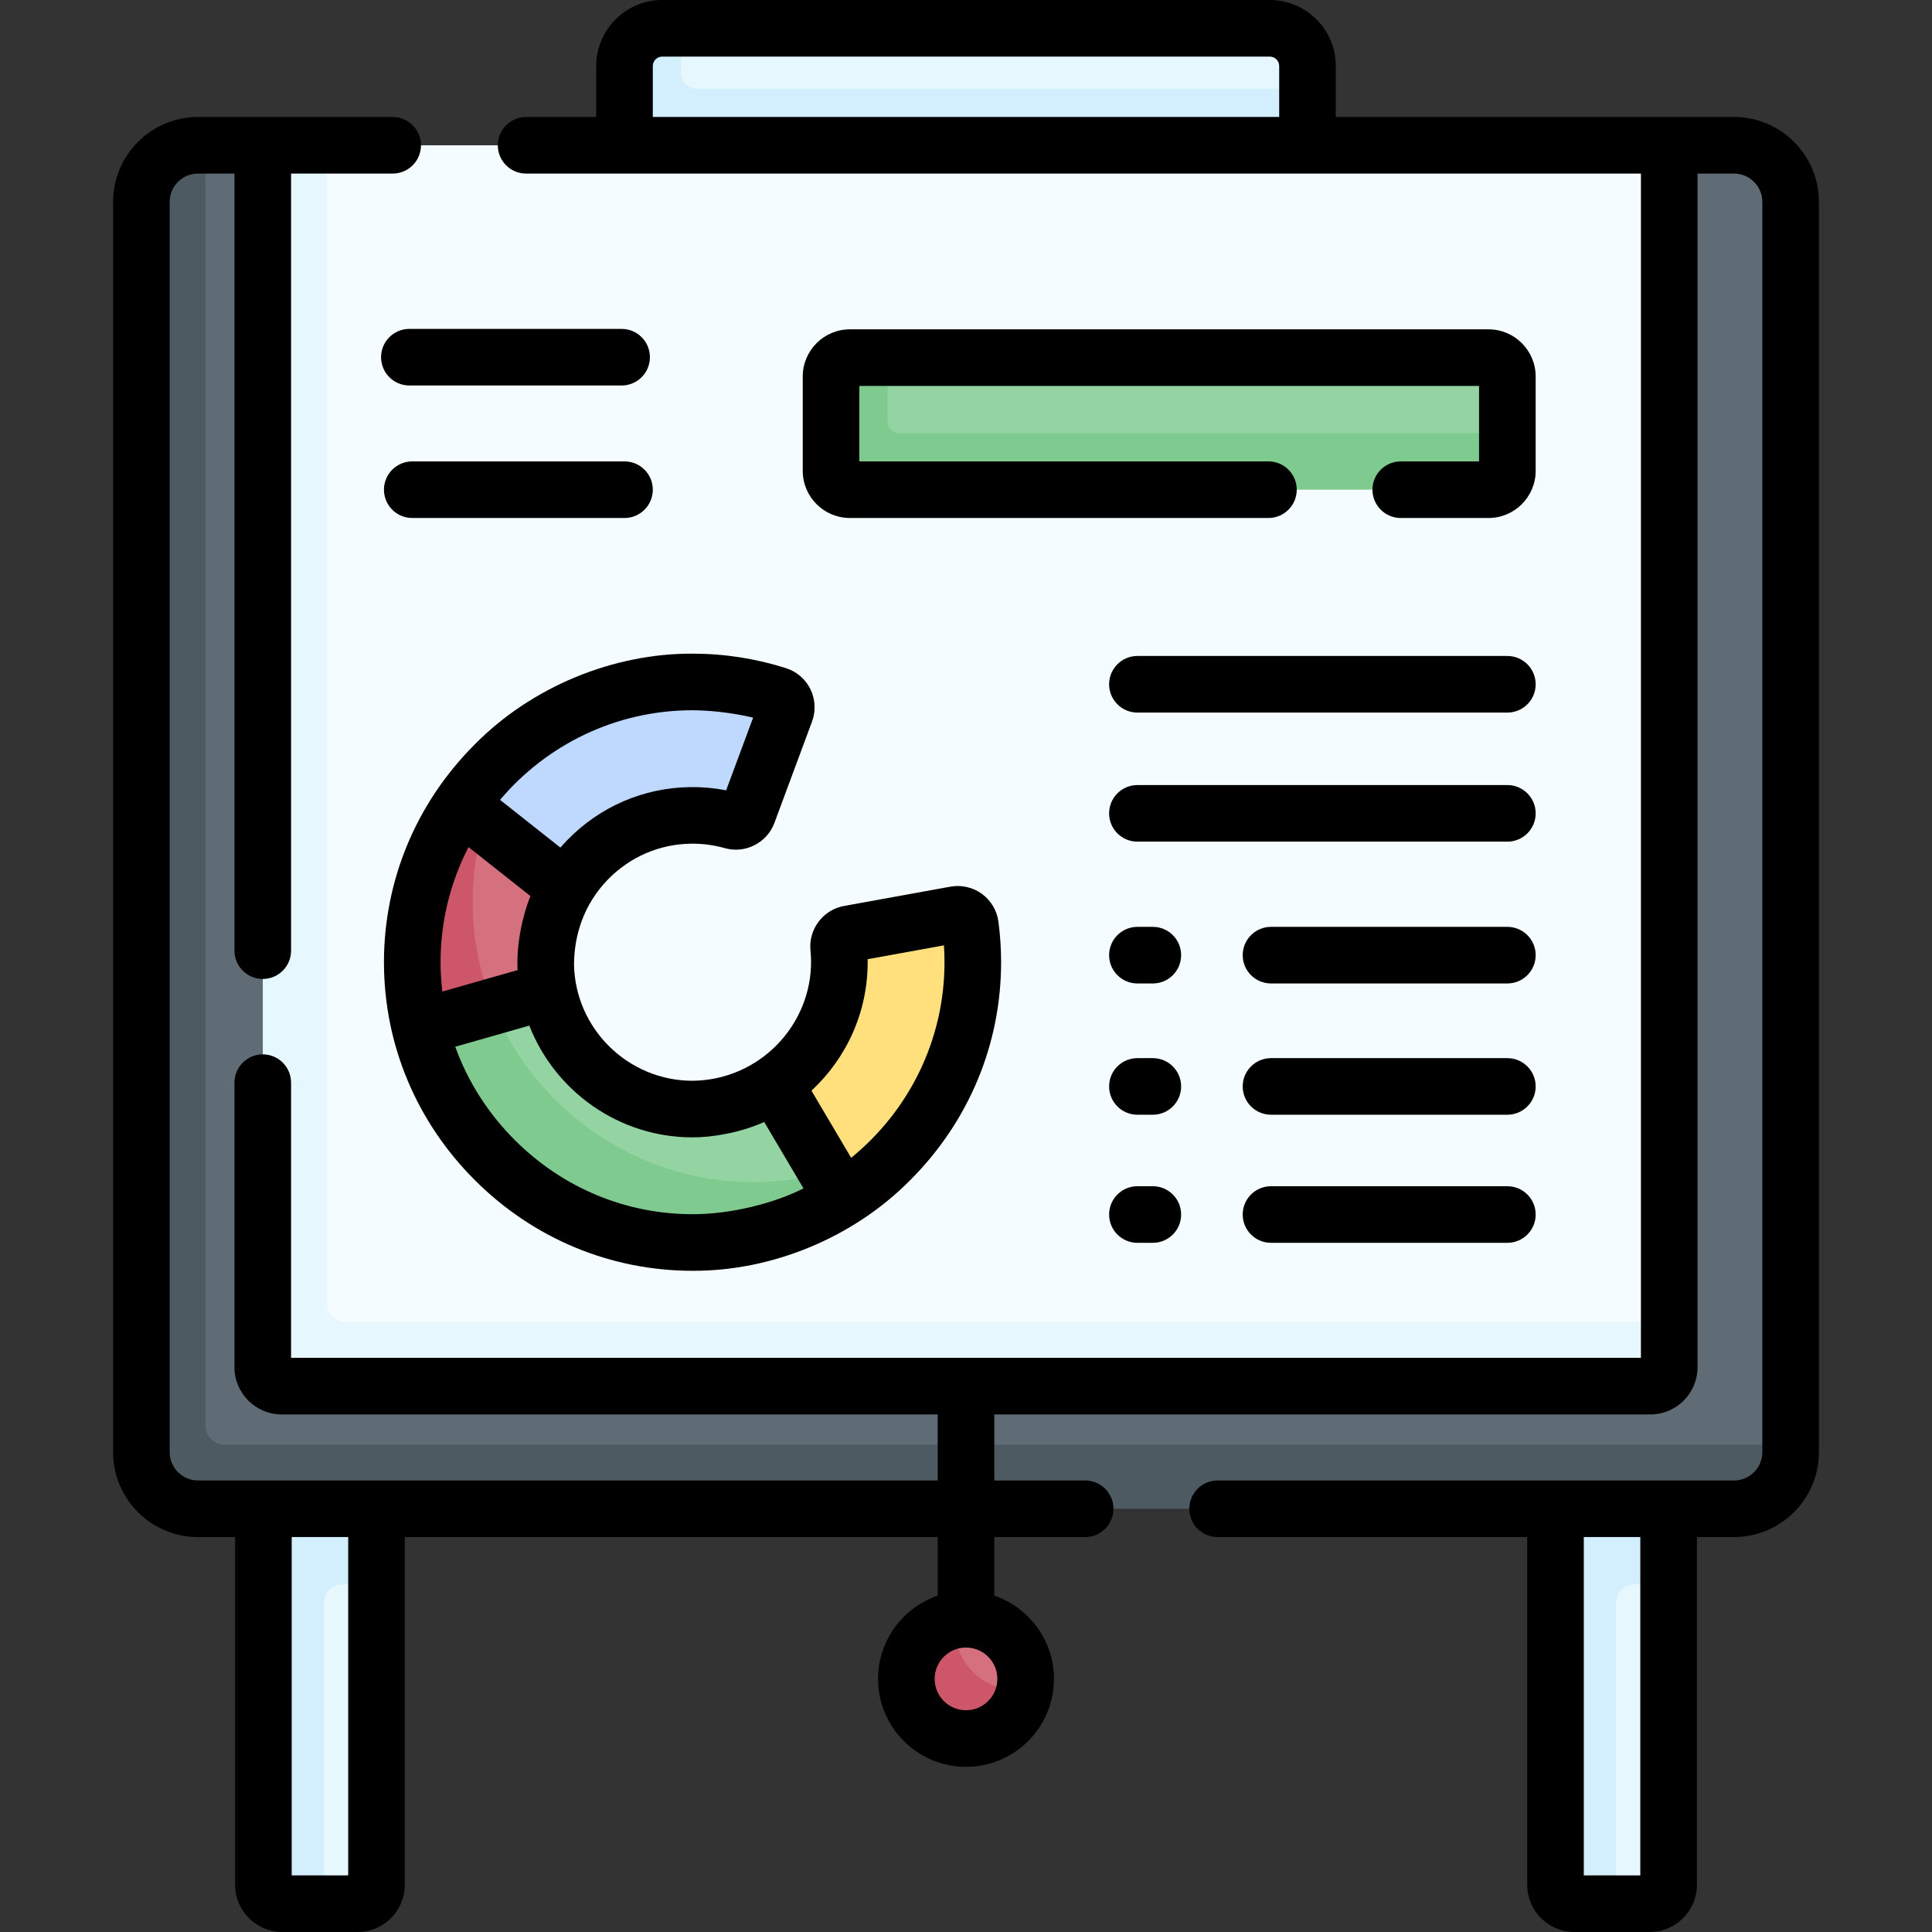 <svg id="Capa_1" enable-background="new 0 0 512 512" height="512" viewBox="0 0 512 512" width="512" xmlns="http://www.w3.org/2000/svg"><rect x="0" y="0" width="512" height="512" fill="#333333" stroke="none"/><g><g id="_x3C_Group_x3E__25_"><path d="m342.085 42.303-176.585-3.803 7.5-11.39c0-5.523-3.023-19.61 2.5-19.61h161c5.523 0 10 4.477 10 10v6z" fill="#e6f7fe"/><path d="m346.5 23.5v15l-83 13.271-98-13.271v-21c0-5.523 4.477-10 10-10h5v12c0 2.209 1.791 4 4 4z" fill="#d3effd"/><path d="m94.775 504.5h-19.973c-2.761 0 3.85-56.709 3.85-59.47l-8.85-51.19h29.974v105.66c-.001 2.761-2.239 5-5.001 5z" fill="#e6f7fe"/><path d="m437.198 504.5h-19.974c-2.761 0 3.592-56.709 3.592-59.47l-8.592-51.19h29.974v105.66c0 2.761-2.238 5-5 5z" fill="#e6f7fe"/><g fill="#d3effd"><path d="m69.8 393.84v26 79.66c0 2.761 2.239 5 5 5h16c-2.76 0-5-2.24-5-5v-74.66c0-2.761 2.239-5 5-5h8.98v-26h-13.98z"/><path d="m442.2 419.84v-26h-13.98-16v26 79.66c0 2.761 2.239 5 5 5h16c-2.76 0-5-2.24-5-5v-74.66c0-2.761 2.239-5 5-5z"/></g><path d="m459.789 393.84-401.97 1.49c-8.284 0-15-6.716-15-15l-1.158-325.257c0-8.284 2.523-16.573 10.808-16.573h17.17l188.161 23.179 184.562-23.179h17.17c8.284 0 15 6.716 15 15v331.34c0 8.285-6.459 9-14.743 9z" fill="#5f6c75"/><path d="m474.53 382.84v2c0 8.284-6.716 15-15 15h-407.06c-8.29 0-15-6.72-15-15v-331.34c0-8.28 6.71-15 15-15h2v339.34c0 2.761 2.239 5 5 5z" fill="#4e5a61"/><path d="m427.211 363.34-346.202-3.549c-2.761 0-5-2.239-5-5l-1.321-312.929 11.952-3.362h355.722v311.84l-10.15 8c-.001 2.761-2.239 5-5.001 5z" fill="#f5fcff"/><path d="m442.36 350.34v12c0 2.76-2.24 5-5 5h-362.72c-2.76 0-5-2.24-5-5v-323.84h17v306.84c0 2.76 2.24 5 5 5z" fill="#e6f7fe"/><path d="m271.809 444.926c0-8.731-7.078-15.809-15.809-15.809-.886 0-1.754.073-2.6.213-7.494 1.24-8.18 7.855-8.18 15.7 0 8.731 2.049 11.438 10.78 11.438 7.847 0 14.359-1.452 15.597-8.948.139-.845.212-1.711.212-2.594z" fill="#d5717f"/><path d="m271.6 447.52c-1.24 7.5-7.75 13.21-15.6 13.21-8.73 0-15.81-7.07-15.81-15.8 0-7.85 5.72-14.36 13.21-15.6-.14.85-.21 1.71-.21 2.6 0 8.73 7.08 15.8 15.81 15.8.88 0 1.75-.07 2.6-.21z" fill="#cd5668"/><path d="m257.8 254.89c.027 17.622-6.22 33.907-16.619 46.714-5.074 6.249-12.61 10.71-19.415 15.055l-15.133-12.724-1.373-16.716c10.46-7.09 17.31-19.12 17.18-32.62-.01-1.18-.08-2.34-.19-3.49-.18-1.74 1.03-3.32 2.75-3.64l28.21-5.12c1.89-.34 3.69.96 3.94 2.86.43 3.211.65 6.441.65 9.681z" fill="#ffe07d"/><path d="m144.62 255.65c.04 2.36.29 4.66.73 6.9l-14.42 14.138-16.409-5.344c-1.34-5.51-3.201-10.529-3.211-16.429-.02-15.42 4.049-28.55 12.209-40.49l16.171 3.745 10.3 17.18c-3.52 5.96-5.49 12.91-5.37 20.3z" fill="#d5717f"/><path d="m243.37 298.78c-5.48 7.45-12.32 13.85-20.13 18.84l-8.185-2.29 4.045-4.71c7.2-1.99 13.98-5.05 20.14-8.99v-.01c1.41-.9 2.79-1.85 4.13-2.84z" fill="#ffd064"/><path d="m130.69 266.73-7.451 8.307-11.929-2.777c-1.34-5.51-2.05-11.25-2.06-17.15-.02-15.42 4.76-29.81 12.92-41.75l4.041-1.406 2.049 6.216c-1.97 6.65-3.02 13.68-3.01 20.94.01 5.9.72 11.64 2.06 17.15.87 3.6 2 7.09 3.38 10.47z" fill="#cd5668"/><path d="m230.57 122.276 161.843 2.5c2.761 0 5-2.239 5-5l2.055-4.996v-15.003c0-2.761-2.239-5-5-5h-159.238l-6.99 4.883c-2.761 0-5 2.239-5 5l2.33 12.617c0 2.761 2.239 4.999 5 4.999z" fill="#94d4a2"/><path d="m399.47 114.78v10c0 2.761-2.239 5-5 5h-169.24c-2.761 0-5-2.239-5-5v-25c0-2.761 2.239-5 5-5h10v17c0 1.657 1.343 3 3 3z" fill="#7fcb8f"/><path d="m208.17 188.6-9.98 26.88c-.6 1.64-2.36 2.55-4.04 2.08-3.52-1-7.25-1.52-11.1-1.47-14.08.17-26.37 7.91-33.06 19.26l-21.732-17.178-2.662-4.812c2.541-3.718 1.984-7.199 5.138-10.397 13.478-13.67 32.158-22.2 52.677-22.233 7.69-.02 15.32 1.17 22.63 3.49 1.829.58 2.799 2.58 2.129 4.38z" fill="#bed9fd"/><path d="m139.69 195.22c-.52.7-1.03 1.42-1.52 2.14-4.32 6.32-7.69 13.33-9.91 20.81l-6.09-4.81c4.78-6.99 10.71-13.13 17.52-18.14z" fill="#9ec8fc"/><path d="m223.24 317.62-1.474-.96c-11.48 7.34-22.757 9.682-37.277 9.702-34.85.06-62.47-20.899-70.34-53.489l8.759-.313 7.782-5.828 14.66-4.182c3.54 18.01 19.5 31.56 38.58 31.36 7.89-.08 15.22-2.54 21.33-6.69l13.84 23.4-9.164 5.04z" fill="#94d4a2"/><path d="m223.24 317.62v.01c-11.48 7.34-25.08 11.62-39.6 11.64-34.85.06-64.46-24.42-72.33-57.01l19.38-5.53c11.09 27.22 37.95 46.59 68.95 46.54 6.72-.01 13.25-.94 19.46-2.65z" fill="#7fcb8f"/></g><g><g><path d="m459.532 31h-105.532v-13.5c0-9.649-7.851-17.5-17.5-17.5h-161c-9.649 0-17.5 7.851-17.5 17.5v13.5h-18.575c-4.142 0-7.5 3.358-7.5 7.5s3.358 7.5 7.5 7.5h295.437v313.84h-357.724v-72.925c0-4.142-3.358-7.5-7.5-7.5s-7.5 3.358-7.5 7.5v75.425c0 6.893 5.607 12.5 12.5 12.5h173.862v17.5h-196.032c-4.136 0-7.5-3.364-7.5-7.5v-331.34c0-4.136 3.364-7.5 7.5-7.5h9.67v205.936c0 4.142 3.358 7.5 7.5 7.5s7.5-3.358 7.5-7.5v-205.936h26.926c4.142 0 7.5-3.358 7.5-7.5s-3.358-7.5-7.5-7.5h-51.596c-12.407 0-22.5 10.093-22.5 22.5v331.34c0 12.407 10.093 22.5 22.5 22.5h9.833v92.16c0 6.893 5.607 12.5 12.5 12.5h19.974c6.893 0 12.5-5.607 12.5-12.5v-92.16h141.225v15.522c-9.183 3.13-15.809 11.835-15.809 22.063 0 12.853 10.456 23.309 23.309 23.309s23.309-10.456 23.309-23.309c0-10.228-6.626-18.933-15.809-22.063v-15.522h24.075c4.142 0 7.5-3.358 7.5-7.5s-3.358-7.5-7.5-7.5h-24.075v-17.5h173.862c6.893 0 12.5-5.607 12.5-12.5v-316.34h9.67c4.136 0 7.5 3.364 7.5 7.5v331.34c0 4.136-3.364 7.5-7.5 7.5h-136.851c-4.142 0-7.5 3.358-7.5 7.5s3.358 7.5 7.5 7.5h82.044v92.16c0 6.893 5.607 12.5 12.5 12.5h19.974c6.893 0 12.5-5.607 12.5-12.5v-92.16h9.833c12.407 0 22.5-10.093 22.5-22.5v-331.34c0-12.407-10.094-22.5-22.5-22.5zm-367.257 466h-14.973v-89.66h14.974v89.66zm163.725-43.766c-4.582 0-8.309-3.727-8.309-8.309 0-4.581 3.727-8.308 8.309-8.308s8.309 3.727 8.309 8.308c0 4.582-3.727 8.309-8.309 8.309zm-83-435.734c0-1.378 1.122-2.5 2.5-2.5h161c1.378 0 2.5 1.122 2.5 2.5v13.5h-166zm261.698 479.5h-14.974v-89.66h14.974z"/><path d="m183.529 173.226c-20.846-.107-42.572 8.655-57.809 24.141-15.488 15.535-24 36.047-23.967 57.756.033 21.71 8.606 42.196 24.142 57.684 15.506 15.459 35.966 23.968 57.63 23.967 20.846.107 42.572-8.655 57.81-24.141 15.488-15.535 24-36.047 23.967-57.756-.005-3.55-.245-7.134-.712-10.649-.389-2.926-1.981-5.602-4.369-7.342-2.393-1.743-5.436-2.438-8.348-1.911l-28.215 5.12c-5.53 1.004-9.428 6.166-8.874 11.752.093.936.145 1.888.154 2.83.13 17.014-13.671 31.562-31.406 31.736-17.072 0-31.133-13.789-31.414-30.886.068-7.603 2.488-15.715 8.923-22.39 5.885-6.056 13.732-9.447 22.096-9.548 3.044-.037 6.067.36 8.97 1.184 5.397 1.529 11.162-1.408 13.118-6.684l9.977-26.879c1.029-2.775.875-5.892-.423-8.552-1.295-2.655-3.652-4.69-6.463-5.584-8.027-2.554-16.365-3.848-24.787-3.848zm-46.354 83.857-19.951 5.69c-.297-2.531-.467-5.089-.471-7.672-.017-11.026 2.67-21.43 7.408-30.611l16.407 12.973c-1.861 4.554-3.804 12.448-3.393 19.62zm92.763-2.557c-.001-.108-.002-.217-.004-.326l20.218-3.669c.098 1.456.148 2.915.15 4.367.032 20.935-9.632 39.657-24.738 51.932l-10.519-17.79c9.269-8.591 15.03-20.908 14.893-34.514zm-46.407 46.887c5.358.015 12.829-1.29 18.992-4.076l10.407 17.599c-7.652 3.901-19.235 6.873-29.403 6.838-17.665 0-34.368-6.955-47.041-19.589-7.173-7.152-12.528-15.601-15.837-24.79l19.626-5.598c6.768 17.325 23.666 29.618 43.256 29.616zm8.904-91.969c-3.11-.606-6.28-.894-9.48-.854-12.382.15-23.984 5.156-32.67 14.093-.613.631-1.201 1.279-1.773 1.937l-15.992-12.645c12.236-14.484 30.505-23.719 50.907-23.749 3.913-.001 10.085.504 16.157 1.958z"/><path d="m164.734 87.16h-56.247c-4.142 0-7.5 3.358-7.5 7.5s3.358 7.5 7.5 7.5h56.247c4.142 0 7.5-3.358 7.5-7.5s-3.358-7.5-7.5-7.5z"/><path d="m165.5 122.276h-56.247c-4.142 0-7.5 3.358-7.5 7.5s3.358 7.5 7.5 7.5h56.247c4.142 0 7.5-3.358 7.5-7.5s-3.358-7.5-7.5-7.5z"/><path d="m399.468 208.047h-98.043c-4.142 0-7.5 3.358-7.5 7.5s3.358 7.5 7.5 7.5h98.043c4.142 0 7.5-3.358 7.5-7.5s-3.358-7.5-7.5-7.5z"/><path d="m399.468 245.627h-62.638c-4.142 0-7.5 3.358-7.5 7.5s3.358 7.5 7.5 7.5h62.639c4.142 0 7.5-3.358 7.5-7.5s-3.359-7.5-7.501-7.5z"/><path d="m399.468 280.415h-62.638c-4.142 0-7.5 3.358-7.5 7.5s3.358 7.5 7.5 7.5h62.639c4.142 0 7.5-3.358 7.5-7.5s-3.359-7.5-7.501-7.5z"/><path d="m399.468 314.361h-62.638c-4.142 0-7.5 3.358-7.5 7.5s3.358 7.5 7.5 7.5h62.639c4.142 0 7.5-3.358 7.5-7.5s-3.359-7.5-7.501-7.5z"/><path d="m305.511 245.627h-4.085c-4.142 0-7.5 3.358-7.5 7.5s3.358 7.5 7.5 7.5h4.085c4.142 0 7.5-3.358 7.5-7.5s-3.358-7.5-7.5-7.5z"/><path d="m305.511 280.415h-4.085c-4.142 0-7.5 3.358-7.5 7.5s3.358 7.5 7.5 7.5h4.085c4.142 0 7.5-3.358 7.5-7.5s-3.358-7.5-7.5-7.5z"/><path d="m305.511 314.361h-4.085c-4.142 0-7.5 3.358-7.5 7.5s3.358 7.5 7.5 7.5h4.085c4.142 0 7.5-3.358 7.5-7.5s-3.358-7.5-7.5-7.5z"/><path d="m406.968 99.776c0-6.893-5.607-12.5-12.5-12.5h-169.234c-6.893 0-12.5 5.607-12.5 12.5v25c0 6.893 5.607 12.5 12.5 12.5h110.915c4.142 0 7.5-3.358 7.5-7.5s-3.358-7.5-7.5-7.5h-108.415v-20h164.234v20h-20.755c-4.142 0-7.5 3.358-7.5 7.5s3.358 7.5 7.5 7.5h23.255c6.893 0 12.5-5.607 12.5-12.5z"/><path d="m399.468 173.84h-98.043c-4.142 0-7.5 3.358-7.5 7.5s3.358 7.5 7.5 7.5h98.043c4.142 0 7.5-3.358 7.5-7.5s-3.358-7.5-7.5-7.5z"/></g></g></g></svg>